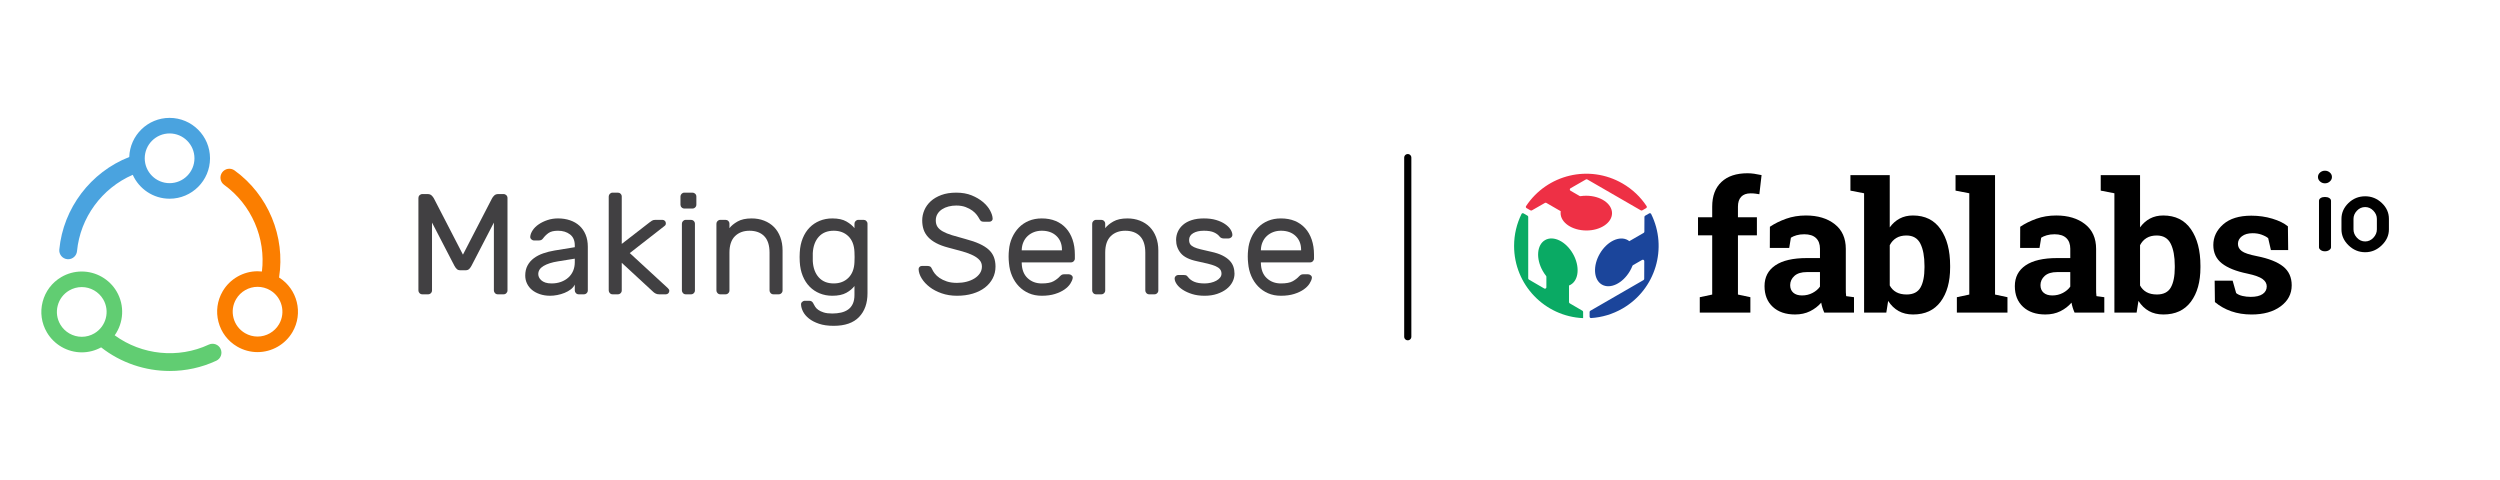 <?xml version="1.0" encoding="utf-8"?>
<!-- Generator: Adobe Illustrator 17.0.0, SVG Export Plug-In . SVG Version: 6.00 Build 0)  -->
<!DOCTYPE svg PUBLIC "-//W3C//DTD SVG 1.1//EN" "http://www.w3.org/Graphics/SVG/1.1/DTD/svg11.dtd">
<svg version="1.1" id="Layer_1" xmlns="http://www.w3.org/2000/svg" xmlns:xlink="http://www.w3.org/1999/xlink" x="0px" y="0px"
	 width="348.956px" height="67px" viewBox="0 0 348.956 67" enable-background="new 0 0 348.956 67" xml:space="preserve">
<line fill="none" stroke="#000000" stroke-linecap="round" stroke-miterlimit="10" x1="196.5" y1="22" x2="196.5" y2="47"/>
<g>
	<path fill="#4AA3DF" d="M23.673,16.454c-3.05,0-5.536,2.434-5.632,5.461c-5.39,2.11-9.209,7.142-9.763,12.91
		c-0.066,0.682,0.434,1.289,1.116,1.354c0.04,0.004,0.08,0.006,0.12,0.006c0.632,0,1.172-0.48,1.234-1.122
		c0.451-4.691,3.478-8.799,7.782-10.661c0.884,1.963,2.855,3.336,5.143,3.336c3.111,0,5.642-2.531,5.642-5.642
		S26.783,16.454,23.673,16.454z M23.673,25.566c-1.913,0-3.47-1.556-3.47-3.47s1.557-3.47,3.47-3.47s3.47,1.556,3.47,3.47
		S25.586,25.566,23.673,25.566z"/>
	<path fill="#61CD72" d="M30.794,48.7c-0.29-0.621-1.028-0.89-1.649-0.6c-4.272,1.991-9.347,1.467-13.135-1.297
		c1.244-1.758,1.427-4.152,0.265-6.125c-1.01-1.715-2.874-2.78-4.866-2.78c-1.002,0-1.99,0.27-2.858,0.781
		c-1.298,0.764-2.222,1.989-2.599,3.448c-0.378,1.459-0.165,2.977,0.6,4.276c1.01,1.715,2.874,2.78,4.866,2.78
		c0.943,0,1.872-0.242,2.701-0.696c2.764,2.169,6.159,3.295,9.578,3.295c2.212,0,4.434-0.47,6.497-1.432
		C30.814,50.06,31.083,49.321,30.794,48.7z M11.417,47.011c-1.226,0-2.374-0.655-2.995-1.71c-0.47-0.799-0.601-1.733-0.369-2.63
		c0.232-0.897,0.8-1.651,1.599-2.121c0.534-0.314,1.141-0.48,1.756-0.48c1.226,0,2.373,0.655,2.995,1.71
		c0.971,1.649,0.419,3.78-1.23,4.751C12.64,46.845,12.032,47.011,11.417,47.011z"/>
	<path fill="#FB7E00" d="M38.952,38.735c0.9-5.718-1.515-11.555-6.213-14.946c-0.556-0.402-1.331-0.276-1.733,0.28
		c-0.401,0.556-0.276,1.331,0.28,1.732c3.821,2.758,5.838,7.443,5.273,12.097c-0.2-0.022-0.401-0.036-0.603-0.036
		c-1.998,0-3.866,1.071-4.874,2.794c-0.761,1.301-0.97,2.82-0.588,4.278c0.382,1.458,1.308,2.68,2.609,3.441
		c0.864,0.505,1.848,0.773,2.844,0.773c1.998,0,3.866-1.07,4.874-2.794C42.362,43.722,41.516,40.347,38.952,38.735z M38.947,45.258
		c-0.62,1.06-1.769,1.719-2.999,1.719c-0.612,0-1.216-0.165-1.748-0.476c-0.8-0.468-1.37-1.219-1.605-2.116
		c-0.235-0.897-0.106-1.831,0.362-2.63c0.62-1.06,1.769-1.719,3-1.719c0.611,0,1.216,0.165,1.748,0.476
		C39.356,41.477,39.913,43.606,38.947,45.258z"/>
	<path fill="#414042" d="M64.619,35.545l4.038-7.816c0.08-0.16,0.19-0.307,0.33-0.44c0.14-0.133,0.323-0.2,0.55-0.2h0.76
		c0.146,0,0.273,0.054,0.38,0.16c0.106,0.107,0.159,0.233,0.159,0.38v12.913c0,0.147-0.053,0.273-0.159,0.38
		c-0.107,0.107-0.234,0.16-0.38,0.16h-0.82c-0.147,0-0.273-0.053-0.38-0.16s-0.16-0.233-0.16-0.38v-9.475l-3.118,6.017
		c-0.107,0.2-0.22,0.357-0.34,0.47c-0.12,0.113-0.28,0.17-0.479,0.17h-0.76c-0.2,0-0.36-0.057-0.48-0.17
		c-0.12-0.113-0.233-0.27-0.34-0.47l-3.118-6.017v9.475c0,0.147-0.053,0.273-0.16,0.38s-0.233,0.16-0.38,0.16h-0.819
		c-0.147,0-0.273-0.053-0.38-0.16c-0.107-0.107-0.16-0.233-0.16-0.38V27.629c0-0.147,0.053-0.273,0.16-0.38
		c0.107-0.106,0.233-0.16,0.38-0.16h0.759c0.227,0,0.41,0.067,0.55,0.2c0.14,0.133,0.25,0.28,0.33,0.44L64.619,35.545z"/>
	<path fill="#414042" d="M73.314,38.463c0-0.533,0.106-0.999,0.319-1.399c0.213-0.4,0.507-0.739,0.88-1.019
		c0.373-0.28,0.81-0.507,1.309-0.68c0.499-0.173,1.029-0.307,1.589-0.4l2.819-0.459v-0.26c0-0.68-0.224-1.189-0.67-1.529
		c-0.447-0.34-1.003-0.51-1.669-0.51c-0.587,0-1.029,0.107-1.329,0.32c-0.299,0.213-0.556,0.467-0.77,0.759
		c-0.08,0.107-0.167,0.18-0.26,0.22c-0.093,0.04-0.219,0.06-0.379,0.06h-0.6c-0.147,0-0.277-0.053-0.39-0.16
		c-0.113-0.107-0.164-0.233-0.15-0.38c0.027-0.293,0.143-0.593,0.35-0.899c0.206-0.307,0.486-0.58,0.839-0.82
		c0.353-0.24,0.76-0.436,1.219-0.59c0.46-0.153,0.949-0.23,1.469-0.23c0.6,0,1.156,0.087,1.669,0.26
		c0.513,0.173,0.953,0.427,1.319,0.759c0.367,0.333,0.653,0.746,0.86,1.239c0.206,0.493,0.31,1.06,0.31,1.7v6.096
		c0,0.147-0.053,0.273-0.16,0.38c-0.107,0.107-0.233,0.16-0.38,0.16H80.77c-0.147,0-0.273-0.053-0.38-0.16
		c-0.107-0.107-0.16-0.233-0.16-0.38v-0.819c-0.12,0.253-0.307,0.476-0.56,0.67c-0.253,0.193-0.543,0.357-0.87,0.49
		c-0.327,0.133-0.667,0.233-1.019,0.3c-0.353,0.067-0.683,0.1-0.989,0.1c-0.52,0-0.997-0.073-1.429-0.22
		c-0.433-0.147-0.8-0.343-1.099-0.59c-0.3-0.247-0.533-0.543-0.7-0.889C73.397,39.236,73.314,38.863,73.314,38.463z M76.992,39.563
		c0.479,0,0.919-0.073,1.319-0.22c0.4-0.147,0.743-0.35,1.029-0.61c0.287-0.26,0.506-0.57,0.66-0.93c0.153-0.36,0.23-0.76,0.23-1.2
		v-0.499l-2.359,0.379c-0.839,0.134-1.506,0.347-1.999,0.64c-0.493,0.293-0.739,0.673-0.739,1.14c0,0.147,0.033,0.293,0.1,0.439
		c0.066,0.147,0.173,0.287,0.319,0.42c0.147,0.133,0.337,0.24,0.57,0.32C76.355,39.523,76.644,39.563,76.992,39.563z"/>
	<path fill="#414042" d="M86.786,36.684v3.858c0,0.147-0.053,0.273-0.16,0.38c-0.107,0.107-0.233,0.16-0.379,0.16h-0.74
		c-0.147,0-0.273-0.053-0.38-0.16s-0.16-0.233-0.16-0.38V27.429c0-0.146,0.053-0.273,0.16-0.38c0.107-0.106,0.233-0.159,0.38-0.159
		h0.74c0.146,0,0.273,0.053,0.379,0.159c0.107,0.107,0.16,0.234,0.16,0.38v6.617l3.898-3.019c0.08-0.066,0.183-0.14,0.31-0.22
		c0.127-0.079,0.283-0.119,0.47-0.119h0.999c0.133,0,0.247,0.047,0.34,0.139c0.093,0.094,0.14,0.207,0.14,0.34
		c0,0.067-0.01,0.13-0.03,0.19c-0.02,0.06-0.083,0.13-0.19,0.21l-4.817,3.758l5.317,4.897c0.08,0.08,0.133,0.147,0.16,0.2
		c0.027,0.053,0.04,0.113,0.04,0.18c0,0.133-0.047,0.247-0.14,0.34c-0.093,0.093-0.207,0.14-0.34,0.14h-0.94
		c-0.199,0-0.37-0.04-0.51-0.12c-0.14-0.08-0.243-0.153-0.31-0.22L86.786,36.684z"/>
	<path fill="#414042" d="M97.2,28.569c0,0.147-0.053,0.273-0.16,0.379c-0.107,0.107-0.233,0.16-0.38,0.16h-1.139
		c-0.147,0-0.273-0.053-0.38-0.16c-0.107-0.106-0.16-0.233-0.16-0.379v-1.14c0-0.146,0.053-0.273,0.16-0.38
		c0.107-0.106,0.233-0.159,0.38-0.159h1.139c0.147,0,0.273,0.053,0.38,0.159c0.107,0.107,0.16,0.234,0.16,0.38V28.569z M97,40.542
		c0,0.147-0.053,0.273-0.16,0.38c-0.107,0.107-0.233,0.16-0.379,0.16h-0.74c-0.147,0-0.273-0.053-0.38-0.16
		c-0.107-0.107-0.16-0.233-0.16-0.38v-9.315c0-0.146,0.053-0.273,0.16-0.38c0.107-0.106,0.233-0.159,0.38-0.159h0.74
		c0.146,0,0.273,0.053,0.379,0.159c0.107,0.107,0.16,0.234,0.16,0.38V40.542z"/>
	<path fill="#414042" d="M109.233,40.542c0,0.147-0.053,0.273-0.16,0.38c-0.107,0.107-0.233,0.16-0.379,0.16h-0.74
		c-0.147,0-0.273-0.053-0.38-0.16c-0.107-0.107-0.16-0.233-0.16-0.38v-5.277c0-1.026-0.247-1.792-0.739-2.299
		c-0.493-0.506-1.18-0.759-2.059-0.759c-0.84,0-1.516,0.253-2.029,0.759c-0.513,0.507-0.77,1.273-0.77,2.299v5.277
		c0,0.147-0.053,0.273-0.16,0.38c-0.107,0.107-0.233,0.16-0.379,0.16h-0.74c-0.147,0-0.273-0.053-0.38-0.16
		c-0.107-0.107-0.16-0.233-0.16-0.38v-9.315c0-0.146,0.053-0.273,0.16-0.38c0.107-0.106,0.233-0.159,0.38-0.159h0.74
		c0.146,0,0.273,0.053,0.379,0.159c0.107,0.107,0.16,0.234,0.16,0.38v0.62c0.253-0.333,0.63-0.643,1.129-0.929
		c0.5-0.287,1.156-0.43,1.969-0.43c0.626,0,1.206,0.103,1.739,0.31c0.533,0.207,0.989,0.5,1.369,0.88
		c0.38,0.379,0.676,0.849,0.889,1.409c0.213,0.56,0.32,1.186,0.32,1.879V40.542z"/>
	<path fill="#414042" d="M111.632,35.225c0.04-0.733,0.18-1.392,0.42-1.979c0.24-0.586,0.56-1.082,0.96-1.489
		c0.4-0.406,0.87-0.719,1.409-0.939c0.54-0.22,1.123-0.33,1.749-0.33c0.826,0,1.486,0.143,1.979,0.43
		c0.493,0.287,0.866,0.596,1.119,0.929v-0.62c0-0.146,0.053-0.273,0.16-0.38c0.107-0.106,0.233-0.159,0.38-0.159h0.74
		c0.146,0,0.273,0.053,0.38,0.159c0.106,0.107,0.159,0.234,0.159,0.38v9.715c0,1.386-0.393,2.489-1.179,3.308
		c-0.786,0.819-1.966,1.229-3.538,1.229c-0.8,0-1.483-0.096-2.049-0.288c-0.567-0.192-1.033-0.434-1.4-0.725
		s-0.639-0.61-0.819-0.954c-0.18-0.345-0.277-0.676-0.29-0.994c-0.013-0.146,0.037-0.271,0.15-0.377
		c0.113-0.106,0.243-0.159,0.39-0.159h0.6c0.147,0,0.27,0.036,0.37,0.108c0.1,0.072,0.196,0.214,0.29,0.425
		c0.04,0.079,0.104,0.188,0.19,0.327c0.087,0.138,0.227,0.276,0.42,0.415c0.193,0.138,0.446,0.257,0.759,0.356
		c0.313,0.099,0.71,0.148,1.189,0.148c0.44,0,0.849-0.044,1.229-0.13c0.38-0.087,0.71-0.23,0.989-0.43
		c0.28-0.2,0.496-0.467,0.65-0.8c0.153-0.333,0.23-0.739,0.23-1.219v-1.259c-0.267,0.359-0.647,0.676-1.139,0.949
		c-0.493,0.273-1.146,0.41-1.959,0.41c-0.627,0-1.209-0.11-1.749-0.33c-0.539-0.22-1.009-0.533-1.409-0.94
		c-0.4-0.407-0.72-0.903-0.96-1.489c-0.24-0.586-0.38-1.246-0.42-1.979c-0.013-0.199-0.02-0.419-0.02-0.659
		C111.612,35.645,111.618,35.425,111.632,35.225z M119.267,35.165c-0.04-0.946-0.323-1.675-0.849-2.189
		c-0.527-0.513-1.209-0.77-2.049-0.77c-0.88,0-1.572,0.28-2.079,0.839c-0.507,0.56-0.786,1.32-0.84,2.279
		c-0.013,0.373-0.013,0.746,0,1.119c0.053,0.96,0.333,1.72,0.84,2.279c0.507,0.56,1.199,0.84,2.079,0.84
		c0.839,0,1.522-0.26,2.049-0.78c0.527-0.519,0.81-1.246,0.849-2.179c0.013-0.2,0.02-0.439,0.02-0.719
		C119.287,35.605,119.281,35.365,119.267,35.165z"/>
	<path fill="#414042" d="M133.479,26.89c0.813,0,1.529,0.127,2.149,0.379c0.62,0.253,1.146,0.564,1.579,0.929
		c0.433,0.367,0.763,0.76,0.989,1.18c0.227,0.42,0.347,0.796,0.36,1.129c0.013,0.12-0.027,0.223-0.12,0.31
		c-0.093,0.087-0.2,0.13-0.32,0.13h-0.819c-0.147,0-0.264-0.026-0.35-0.08c-0.087-0.053-0.176-0.173-0.27-0.359
		c-0.067-0.133-0.177-0.303-0.33-0.51c-0.153-0.206-0.36-0.406-0.62-0.599c-0.26-0.193-0.576-0.36-0.949-0.5
		c-0.373-0.14-0.806-0.21-1.299-0.21c-0.373,0-0.73,0.043-1.069,0.13c-0.34,0.087-0.643,0.217-0.91,0.39
		c-0.267,0.173-0.48,0.39-0.64,0.65c-0.16,0.26-0.24,0.564-0.24,0.91c0,0.347,0.077,0.639,0.23,0.879
		c0.153,0.24,0.399,0.457,0.739,0.65c0.34,0.193,0.77,0.37,1.289,0.53c0.52,0.16,1.152,0.34,1.899,0.54
		c0.76,0.2,1.403,0.42,1.929,0.66c0.526,0.24,0.956,0.51,1.289,0.81c0.333,0.3,0.576,0.647,0.73,1.039
		c0.153,0.393,0.23,0.837,0.23,1.329c0,0.6-0.13,1.149-0.39,1.649c-0.26,0.499-0.624,0.93-1.089,1.289
		c-0.467,0.359-1.029,0.639-1.689,0.839c-0.66,0.2-1.396,0.3-2.209,0.3c-0.773,0-1.486-0.113-2.139-0.34
		c-0.653-0.227-1.213-0.52-1.679-0.879c-0.467-0.36-0.837-0.76-1.109-1.2c-0.273-0.44-0.417-0.872-0.43-1.299
		c0-0.12,0.043-0.223,0.13-0.31c0.087-0.087,0.19-0.13,0.31-0.13h0.82c0.133,0,0.25,0.027,0.35,0.08c0.1,0.053,0.19,0.173,0.27,0.36
		c0.08,0.187,0.203,0.39,0.37,0.61c0.167,0.22,0.39,0.427,0.67,0.62c0.28,0.193,0.62,0.356,1.019,0.49c0.4,0.133,0.873,0.2,1.42,0.2
		c0.466,0,0.91-0.053,1.329-0.16c0.419-0.107,0.79-0.26,1.109-0.46c0.32-0.2,0.573-0.44,0.76-0.719c0.187-0.28,0.28-0.593,0.28-0.94
		s-0.107-0.643-0.32-0.889c-0.213-0.247-0.52-0.47-0.919-0.67c-0.4-0.2-0.889-0.383-1.469-0.55c-0.58-0.167-1.236-0.343-1.969-0.53
		c-0.667-0.173-1.232-0.382-1.699-0.63c-0.467-0.246-0.846-0.53-1.139-0.849c-0.293-0.32-0.504-0.673-0.63-1.059
		c-0.127-0.387-0.19-0.806-0.19-1.259c0-0.493,0.1-0.973,0.3-1.44c0.2-0.466,0.496-0.879,0.889-1.239
		c0.393-0.36,0.886-0.65,1.479-0.87C131.983,27,132.68,26.89,133.479,26.89z"/>
	<path fill="#414042" d="M140.835,34.885c0.053-0.613,0.2-1.186,0.44-1.719c0.24-0.533,0.553-0.999,0.94-1.399
		c0.386-0.4,0.85-0.713,1.389-0.94c0.54-0.226,1.143-0.339,1.809-0.339c0.72,0,1.362,0.116,1.929,0.35
		c0.567,0.233,1.049,0.57,1.449,1.009c0.4,0.44,0.706,0.973,0.92,1.599c0.213,0.626,0.32,1.326,0.32,2.099v0.54
		c0,0.147-0.054,0.273-0.16,0.379c-0.107,0.107-0.233,0.16-0.38,0.16h-6.876v0.12c0.026,0.906,0.303,1.603,0.829,2.089
		c0.526,0.487,1.182,0.73,1.969,0.73c0.733,0,1.282-0.103,1.649-0.31c0.366-0.206,0.662-0.436,0.889-0.69
		c0.106-0.106,0.2-0.18,0.28-0.22c0.079-0.04,0.199-0.06,0.359-0.06h0.6c0.147,0,0.28,0.054,0.4,0.16
		c0.12,0.107,0.167,0.233,0.14,0.38c-0.04,0.24-0.153,0.504-0.34,0.789c-0.187,0.287-0.457,0.553-0.81,0.8
		c-0.353,0.247-0.793,0.453-1.319,0.62c-0.527,0.166-1.143,0.25-1.849,0.25c-0.667,0-1.266-0.117-1.799-0.35
		c-0.533-0.233-0.996-0.553-1.389-0.96c-0.393-0.407-0.71-0.886-0.949-1.439c-0.24-0.553-0.387-1.156-0.44-1.809
		C140.768,36.111,140.768,35.498,140.835,34.885z M142.614,34.945h5.617v-0.06c0-0.813-0.257-1.462-0.77-1.949
		c-0.513-0.487-1.196-0.73-2.049-0.73c-0.387,0-0.746,0.063-1.079,0.19c-0.333,0.127-0.627,0.307-0.88,0.54
		c-0.253,0.233-0.453,0.516-0.6,0.849c-0.147,0.333-0.227,0.7-0.239,1.099V34.945z"/>
	<path fill="#414042" d="M161.683,40.542c0,0.147-0.053,0.273-0.16,0.38c-0.107,0.107-0.233,0.16-0.379,0.16h-0.74
		c-0.147,0-0.273-0.053-0.38-0.16c-0.107-0.107-0.16-0.233-0.16-0.38v-5.277c0-1.026-0.247-1.792-0.739-2.299
		c-0.493-0.506-1.18-0.759-2.059-0.759c-0.84,0-1.516,0.253-2.029,0.759c-0.513,0.507-0.77,1.273-0.77,2.299v5.277
		c0,0.147-0.053,0.273-0.16,0.38c-0.107,0.107-0.233,0.16-0.379,0.16h-0.74c-0.147,0-0.273-0.053-0.38-0.16s-0.16-0.233-0.16-0.38
		v-9.315c0-0.146,0.053-0.273,0.16-0.38c0.107-0.106,0.233-0.159,0.38-0.159h0.74c0.146,0,0.273,0.053,0.379,0.159
		c0.107,0.107,0.16,0.234,0.16,0.38v0.62c0.253-0.333,0.63-0.643,1.129-0.929c0.5-0.287,1.156-0.43,1.969-0.43
		c0.626,0,1.206,0.103,1.739,0.31c0.533,0.207,0.989,0.5,1.369,0.88c0.38,0.379,0.676,0.849,0.889,1.409
		c0.213,0.56,0.32,1.186,0.32,1.879V40.542z"/>
	<path fill="#414042" d="M170.499,38.204c0-0.253-0.07-0.463-0.21-0.63c-0.14-0.166-0.35-0.31-0.63-0.43
		c-0.279-0.12-0.636-0.233-1.069-0.34c-0.433-0.106-0.937-0.22-1.509-0.34c-1.08-0.226-1.836-0.602-2.269-1.129
		c-0.433-0.527-0.65-1.143-0.65-1.849c0-0.4,0.08-0.78,0.24-1.139c0.16-0.36,0.4-0.68,0.72-0.96c0.32-0.28,0.723-0.5,1.209-0.659
		c0.486-0.16,1.056-0.24,1.709-0.24c0.653,0,1.223,0.073,1.709,0.22c0.487,0.147,0.896,0.333,1.229,0.559
		c0.333,0.227,0.586,0.47,0.759,0.73c0.173,0.26,0.267,0.51,0.28,0.75c0.013,0.147-0.037,0.273-0.15,0.38
		c-0.113,0.107-0.244,0.16-0.39,0.16h-0.66c-0.08,0-0.177-0.016-0.29-0.05c-0.114-0.033-0.217-0.11-0.31-0.23
		c-0.173-0.226-0.43-0.416-0.77-0.57c-0.34-0.153-0.81-0.23-1.409-0.23c-0.613,0-1.109,0.113-1.489,0.34
		c-0.38,0.227-0.57,0.539-0.57,0.939c0,0.253,0.053,0.457,0.16,0.61c0.107,0.153,0.28,0.287,0.52,0.4
		c0.24,0.113,0.556,0.217,0.949,0.31c0.393,0.093,0.883,0.207,1.469,0.34c0.613,0.133,1.126,0.304,1.539,0.51
		c0.413,0.207,0.746,0.44,0.999,0.7c0.253,0.26,0.433,0.547,0.54,0.86s0.16,0.643,0.16,0.989c0,0.399-0.097,0.786-0.29,1.159
		c-0.193,0.373-0.47,0.7-0.829,0.979c-0.36,0.28-0.797,0.507-1.309,0.68c-0.513,0.173-1.096,0.26-1.749,0.26s-1.232-0.08-1.739-0.24
		c-0.507-0.16-0.939-0.356-1.299-0.59c-0.36-0.233-0.637-0.487-0.829-0.76c-0.193-0.273-0.297-0.53-0.31-0.77
		c-0.014-0.147,0.033-0.273,0.139-0.38c0.107-0.106,0.24-0.16,0.4-0.16h0.72c0.08,0,0.173,0.01,0.28,0.03
		c0.106,0.02,0.206,0.097,0.3,0.23c0.213,0.293,0.506,0.52,0.879,0.68c0.373,0.16,0.86,0.24,1.459,0.24
		c0.293,0,0.583-0.033,0.87-0.1c0.287-0.067,0.54-0.16,0.76-0.28c0.22-0.12,0.396-0.263,0.53-0.43
		C170.432,38.587,170.499,38.403,170.499,38.204z"/>
	<path fill="#414042" d="M174.216,34.885c0.053-0.613,0.2-1.186,0.44-1.719c0.24-0.533,0.553-0.999,0.94-1.399
		c0.386-0.4,0.849-0.713,1.389-0.94c0.54-0.226,1.143-0.339,1.809-0.339c0.72,0,1.362,0.116,1.929,0.35
		c0.567,0.233,1.049,0.57,1.449,1.009c0.4,0.44,0.707,0.973,0.92,1.599c0.213,0.626,0.32,1.326,0.32,2.099v0.54
		c0,0.147-0.054,0.273-0.16,0.379c-0.107,0.107-0.233,0.16-0.38,0.16h-6.876v0.12c0.026,0.906,0.303,1.603,0.83,2.089
		c0.526,0.487,1.182,0.73,1.969,0.73c0.733,0,1.282-0.103,1.649-0.31c0.366-0.206,0.662-0.436,0.89-0.69
		c0.106-0.106,0.2-0.18,0.28-0.22c0.079-0.04,0.199-0.06,0.359-0.06h0.6c0.147,0,0.28,0.054,0.4,0.16
		c0.12,0.107,0.167,0.233,0.14,0.38c-0.04,0.24-0.153,0.504-0.34,0.789c-0.187,0.287-0.457,0.553-0.81,0.8
		c-0.353,0.247-0.793,0.453-1.319,0.62c-0.527,0.166-1.143,0.25-1.849,0.25c-0.667,0-1.266-0.117-1.799-0.35
		c-0.533-0.233-0.996-0.553-1.389-0.96s-0.71-0.886-0.949-1.439c-0.24-0.553-0.387-1.156-0.44-1.809
		C174.149,36.111,174.149,35.498,174.216,34.885z M175.996,34.945h5.617v-0.06c0-0.813-0.257-1.462-0.77-1.949
		c-0.513-0.487-1.196-0.73-2.049-0.73c-0.387,0-0.746,0.063-1.079,0.19c-0.333,0.127-0.626,0.307-0.88,0.54
		c-0.253,0.233-0.453,0.516-0.6,0.849c-0.147,0.333-0.227,0.7-0.239,1.099V34.945z"/>
</g>
<g>
	<g>
		<path fill="#0AAA64" d="M220.976,44.406v-0.864c0-0.07-0.037-0.134-0.098-0.17l-1.774-1.034c-0.06-0.035-0.097-0.1-0.097-0.17
			v-2.316c0.074-0.03,0.149-0.063,0.22-0.104c1.166-0.661,1.314-2.597,0.332-4.319c-0.979-1.724-2.719-2.585-3.883-1.921
			c-1.165,0.66-1.314,2.595-0.331,4.319c0.14,0.247,0.296,0.476,0.462,0.684c0.027,0.034,0.042,0.075,0.042,0.119v1.472
			c0,0.151-0.164,0.246-0.295,0.17l-2.142-1.246c-0.06-0.035-0.098-0.1-0.098-0.17v-8.579c0-0.07-0.037-0.135-0.098-0.17
			l-0.557-0.322c-0.098-0.057-0.227-0.02-0.277,0.082c-0.667,1.348-1.04,2.859-1.04,4.464
			C211.341,39.751,215.612,44.172,220.976,44.406"/>
		<path fill="#EE3045" d="M215.648,28.321c0.061-0.035,0.135-0.035,0.196,0l2.004,1.158c-0.012,0.08-0.017,0.162-0.017,0.245
			c-0.008,1.34,1.591,2.435,3.574,2.449c1.983,0.011,3.598-1.065,3.606-2.405c0.008-1.339-1.594-2.434-3.576-2.448
			c-0.282-0.002-0.558,0.019-0.822,0.06c-0.043,0.007-0.087-0.001-0.125-0.023l-1.274-0.737c-0.131-0.076-0.131-0.265,0.001-0.34
			l2.15-1.233c0.061-0.035,0.135-0.035,0.196,0l7.474,4.317c0.061,0.035,0.136,0.035,0.196,0l0.538-0.31
			c0.098-0.057,0.13-0.185,0.068-0.28c-0.836-1.269-1.966-2.36-3.371-3.17c-4.647-2.684-10.536-1.253-13.453,3.164
			c-0.062,0.094-0.031,0.224,0.067,0.28l0.55,0.317c0.061,0.035,0.135,0.035,0.196,0L215.648,28.321z"/>
		<path fill="#1B459B" d="M229.526,32.337c0,0.07-0.038,0.134-0.098,0.169l-2.005,1.158c-0.063-0.052-0.129-0.098-0.201-0.14
			c-1.156-0.676-2.907,0.161-3.908,1.873c-1.001,1.711-0.878,3.647,0.278,4.324c1.156,0.677,2.905-0.161,3.907-1.874
			c0.143-0.242,0.264-0.491,0.36-0.739c0.016-0.041,0.044-0.075,0.082-0.097l1.277-0.735c0.131-0.076,0.295,0.02,0.294,0.171
			l-0.009,2.477c0,0.07-0.038,0.134-0.098,0.169l-7.425,4.288c-0.061,0.035-0.098,0.1-0.098,0.17v0.645
			c0,0.114,0.096,0.206,0.21,0.199c1.499-0.097,2.992-0.529,4.38-1.329c4.635-2.678,6.343-8.467,4.002-13.197
			c-0.05-0.102-0.178-0.139-0.277-0.083l-0.564,0.325c-0.061,0.035-0.098,0.099-0.098,0.169L229.526,32.337z"/>
	</g>
	<g>
		<path d="M323.546,24.709c0-0.245,0.096-0.453,0.288-0.624c0.192-0.17,0.421-0.256,0.688-0.256s0.496,0.085,0.688,0.256
			c0.192,0.171,0.288,0.379,0.288,0.624c0,0.235-0.096,0.44-0.288,0.616c-0.192,0.176-0.421,0.264-0.688,0.264
			s-0.496-0.088-0.688-0.264C323.643,25.149,323.546,24.944,323.546,24.709z M323.69,34.517v-6.48c0-0.16,0.077-0.291,0.232-0.392
			c0.155-0.101,0.354-0.152,0.6-0.152c0.245,0,0.448,0.051,0.608,0.152c0.16,0.102,0.24,0.232,0.24,0.392v6.48
			c0,0.139-0.083,0.267-0.248,0.384c-0.166,0.117-0.366,0.176-0.6,0.176c-0.235,0-0.432-0.059-0.592-0.176
			C323.771,34.784,323.69,34.656,323.69,34.517z"/>
		<path d="M326.827,32.021V30.55c0-0.843,0.325-1.579,0.976-2.208c0.651-0.629,1.43-0.944,2.336-0.944
			c0.885,0,1.658,0.312,2.32,0.936c0.661,0.624,0.992,1.363,0.992,2.216v1.472c0,0.832-0.333,1.571-1,2.216
			c-0.667,0.646-1.438,0.968-2.312,0.968c-0.886,0-1.659-0.32-2.32-0.96C327.157,33.605,326.827,32.864,326.827,32.021z
			 M328.506,32.017c0,0.434,0.16,0.824,0.48,1.168c0.32,0.345,0.704,0.517,1.152,0.517c0.437,0,0.818-0.172,1.144-0.517
			c0.325-0.344,0.488-0.734,0.488-1.168v-1.462c0-0.424-0.163-0.805-0.488-1.145c-0.326-0.339-0.707-0.508-1.144-0.508
			c-0.448,0-0.832,0.169-1.152,0.508c-0.32,0.339-0.48,0.721-0.48,1.145V32.017z"/>
	</g>
	<g>
		<path d="M237.258,41.485l1.735-0.369v-8.269h-1.981v-2.522h1.981v-1.477c0-1.493,0.431-2.644,1.292-3.452s2.071-1.212,3.63-1.212
			c0.303,0,0.613,0.022,0.929,0.067c0.315,0.045,0.662,0.109,1.04,0.191l-0.308,2.67c-0.197-0.033-0.388-0.062-0.572-0.086
			s-0.4-0.037-0.646-0.037c-0.583,0-1.023,0.16-1.323,0.48s-0.449,0.779-0.449,1.378v1.477h2.646v2.522h-2.646v8.269l1.735,0.369
			v2.153h-7.063V41.485z"/>
		<path d="M254.638,43.638c-0.098-0.222-0.185-0.449-0.258-0.683c-0.074-0.233-0.131-0.469-0.172-0.708
			c-0.426,0.492-0.945,0.89-1.556,1.194c-0.611,0.303-1.311,0.455-2.098,0.455c-1.304,0-2.34-0.354-3.107-1.064
			c-0.767-0.709-1.15-1.675-1.15-2.897c0-1.247,0.5-2.211,1.501-2.892s2.469-1.021,4.405-1.021h1.833v-1.304
			c0-0.64-0.185-1.136-0.554-1.489s-0.915-0.529-1.637-0.529c-0.41,0-0.775,0.047-1.095,0.142s-0.578,0.207-0.775,0.338
			l-0.234,1.427h-2.707l0.012-2.953c0.656-0.443,1.409-0.816,2.258-1.12c0.849-0.303,1.774-0.455,2.775-0.455
			c1.649,0,2.988,0.404,4.018,1.212c1.029,0.808,1.544,1.958,1.544,3.451v5.5c0,0.205,0.002,0.398,0.006,0.578
			c0.004,0.181,0.019,0.353,0.043,0.517l1.095,0.147v2.153H254.638z M251.525,41.239c0.542,0,1.034-0.117,1.477-0.351
			s0.788-0.527,1.034-0.88v-2.03h-1.833c-0.763,0-1.341,0.178-1.735,0.535c-0.394,0.357-0.591,0.786-0.591,1.286
			c0,0.451,0.146,0.804,0.437,1.058C250.604,41.112,251.008,41.239,251.525,41.239z"/>
		<path d="M272.203,37.35c0,1.985-0.443,3.572-1.329,4.762c-0.886,1.189-2.166,1.784-3.839,1.784c-0.779,0-1.456-0.162-2.03-0.486
			c-0.574-0.324-1.058-0.794-1.452-1.409l-0.258,1.637h-3.101V26.977l-1.907-0.369v-2.166h5.488v7.297
			c0.385-0.533,0.847-0.943,1.384-1.23c0.537-0.287,1.154-0.431,1.852-0.431c1.69,0,2.978,0.638,3.864,1.913
			c0.886,1.276,1.329,2.976,1.329,5.101V37.35z M268.623,37.092c0-1.296-0.191-2.324-0.572-3.083s-1.032-1.138-1.95-1.138
			c-0.558,0-1.03,0.117-1.415,0.351c-0.386,0.234-0.689,0.568-0.911,1.003v5.623c0.221,0.411,0.527,0.722,0.917,0.936
			s0.868,0.32,1.434,0.32c0.927,0,1.575-0.326,1.944-0.979c0.369-0.652,0.554-1.577,0.554-2.774V37.092z"/>
		<path d="M272.959,26.608v-2.166h5.513v16.673l1.735,0.369v2.153h-7.063v-2.153l1.735-0.369V26.977L272.959,26.608z"/>
		<path d="M289.576,43.638c-0.098-0.222-0.185-0.449-0.258-0.683c-0.074-0.233-0.131-0.469-0.172-0.708
			c-0.426,0.492-0.945,0.89-1.556,1.194c-0.611,0.303-1.311,0.455-2.098,0.455c-1.304,0-2.34-0.354-3.107-1.064
			c-0.767-0.709-1.15-1.675-1.15-2.897c0-1.247,0.5-2.211,1.501-2.892s2.469-1.021,4.405-1.021h1.833v-1.304
			c0-0.64-0.185-1.136-0.554-1.489s-0.915-0.529-1.637-0.529c-0.41,0-0.775,0.047-1.095,0.142s-0.578,0.207-0.775,0.338
			l-0.234,1.427h-2.707l0.012-2.953c0.656-0.443,1.409-0.816,2.258-1.12c0.849-0.303,1.774-0.455,2.775-0.455
			c1.649,0,2.988,0.404,4.018,1.212c1.029,0.808,1.544,1.958,1.544,3.451v5.5c0,0.205,0.002,0.398,0.006,0.578
			c0.004,0.181,0.019,0.353,0.043,0.517l1.095,0.147v2.153H289.576z M286.463,41.239c0.542,0,1.034-0.117,1.477-0.351
			s0.788-0.527,1.034-0.88v-2.03h-1.833c-0.763,0-1.341,0.178-1.735,0.535c-0.394,0.357-0.591,0.786-0.591,1.286
			c0,0.451,0.146,0.804,0.437,1.058C285.542,41.112,285.946,41.239,286.463,41.239z"/>
		<path d="M307.141,37.35c0,1.985-0.443,3.572-1.329,4.762c-0.886,1.189-2.166,1.784-3.839,1.784c-0.779,0-1.456-0.162-2.03-0.486
			c-0.574-0.324-1.058-0.794-1.452-1.409l-0.258,1.637h-3.101V26.977l-1.907-0.369v-2.166h5.488v7.297
			c0.385-0.533,0.847-0.943,1.384-1.23c0.537-0.287,1.154-0.431,1.852-0.431c1.69,0,2.978,0.638,3.864,1.913
			c0.886,1.276,1.329,2.976,1.329,5.101V37.35z M303.56,37.092c0-1.296-0.191-2.324-0.572-3.083s-1.032-1.138-1.95-1.138
			c-0.558,0-1.03,0.117-1.415,0.351c-0.386,0.234-0.689,0.568-0.911,1.003v5.623c0.221,0.411,0.527,0.722,0.917,0.936
			s0.868,0.32,1.434,0.32c0.927,0,1.575-0.326,1.944-0.979c0.369-0.652,0.554-1.577,0.554-2.774V37.092z"/>
		<path d="M319.39,34.902h-2.412l-0.381-1.661c-0.246-0.197-0.556-0.361-0.929-0.492s-0.786-0.197-1.236-0.197
			c-0.632,0-1.132,0.142-1.501,0.424c-0.369,0.283-0.554,0.638-0.554,1.064c0,0.402,0.176,0.736,0.529,1.003
			c0.353,0.267,1.058,0.502,2.116,0.708c1.649,0.328,2.871,0.81,3.667,1.446c0.795,0.636,1.193,1.511,1.193,2.627
			c0,1.198-0.515,2.176-1.544,2.935c-1.03,0.759-2.385,1.138-4.067,1.138c-1.025,0-1.967-0.15-2.824-0.449
			c-0.857-0.299-1.618-0.728-2.283-1.286l-0.037-2.99h2.51l0.492,1.735c0.213,0.18,0.504,0.313,0.874,0.4
			c0.369,0.086,0.755,0.129,1.157,0.129c0.73,0,1.286-0.131,1.667-0.394s0.572-0.619,0.572-1.071c0-0.394-0.193-0.734-0.579-1.021
			s-1.095-0.542-2.128-0.763c-1.567-0.32-2.75-0.793-3.55-1.421s-1.2-1.483-1.2-2.565c0-1.116,0.459-2.078,1.378-2.886
			c0.918-0.808,2.227-1.212,3.925-1.212c1.033,0,2.012,0.14,2.935,0.418s1.646,0.636,2.172,1.07L319.39,34.902z"/>
	</g>
</g>
</svg>
